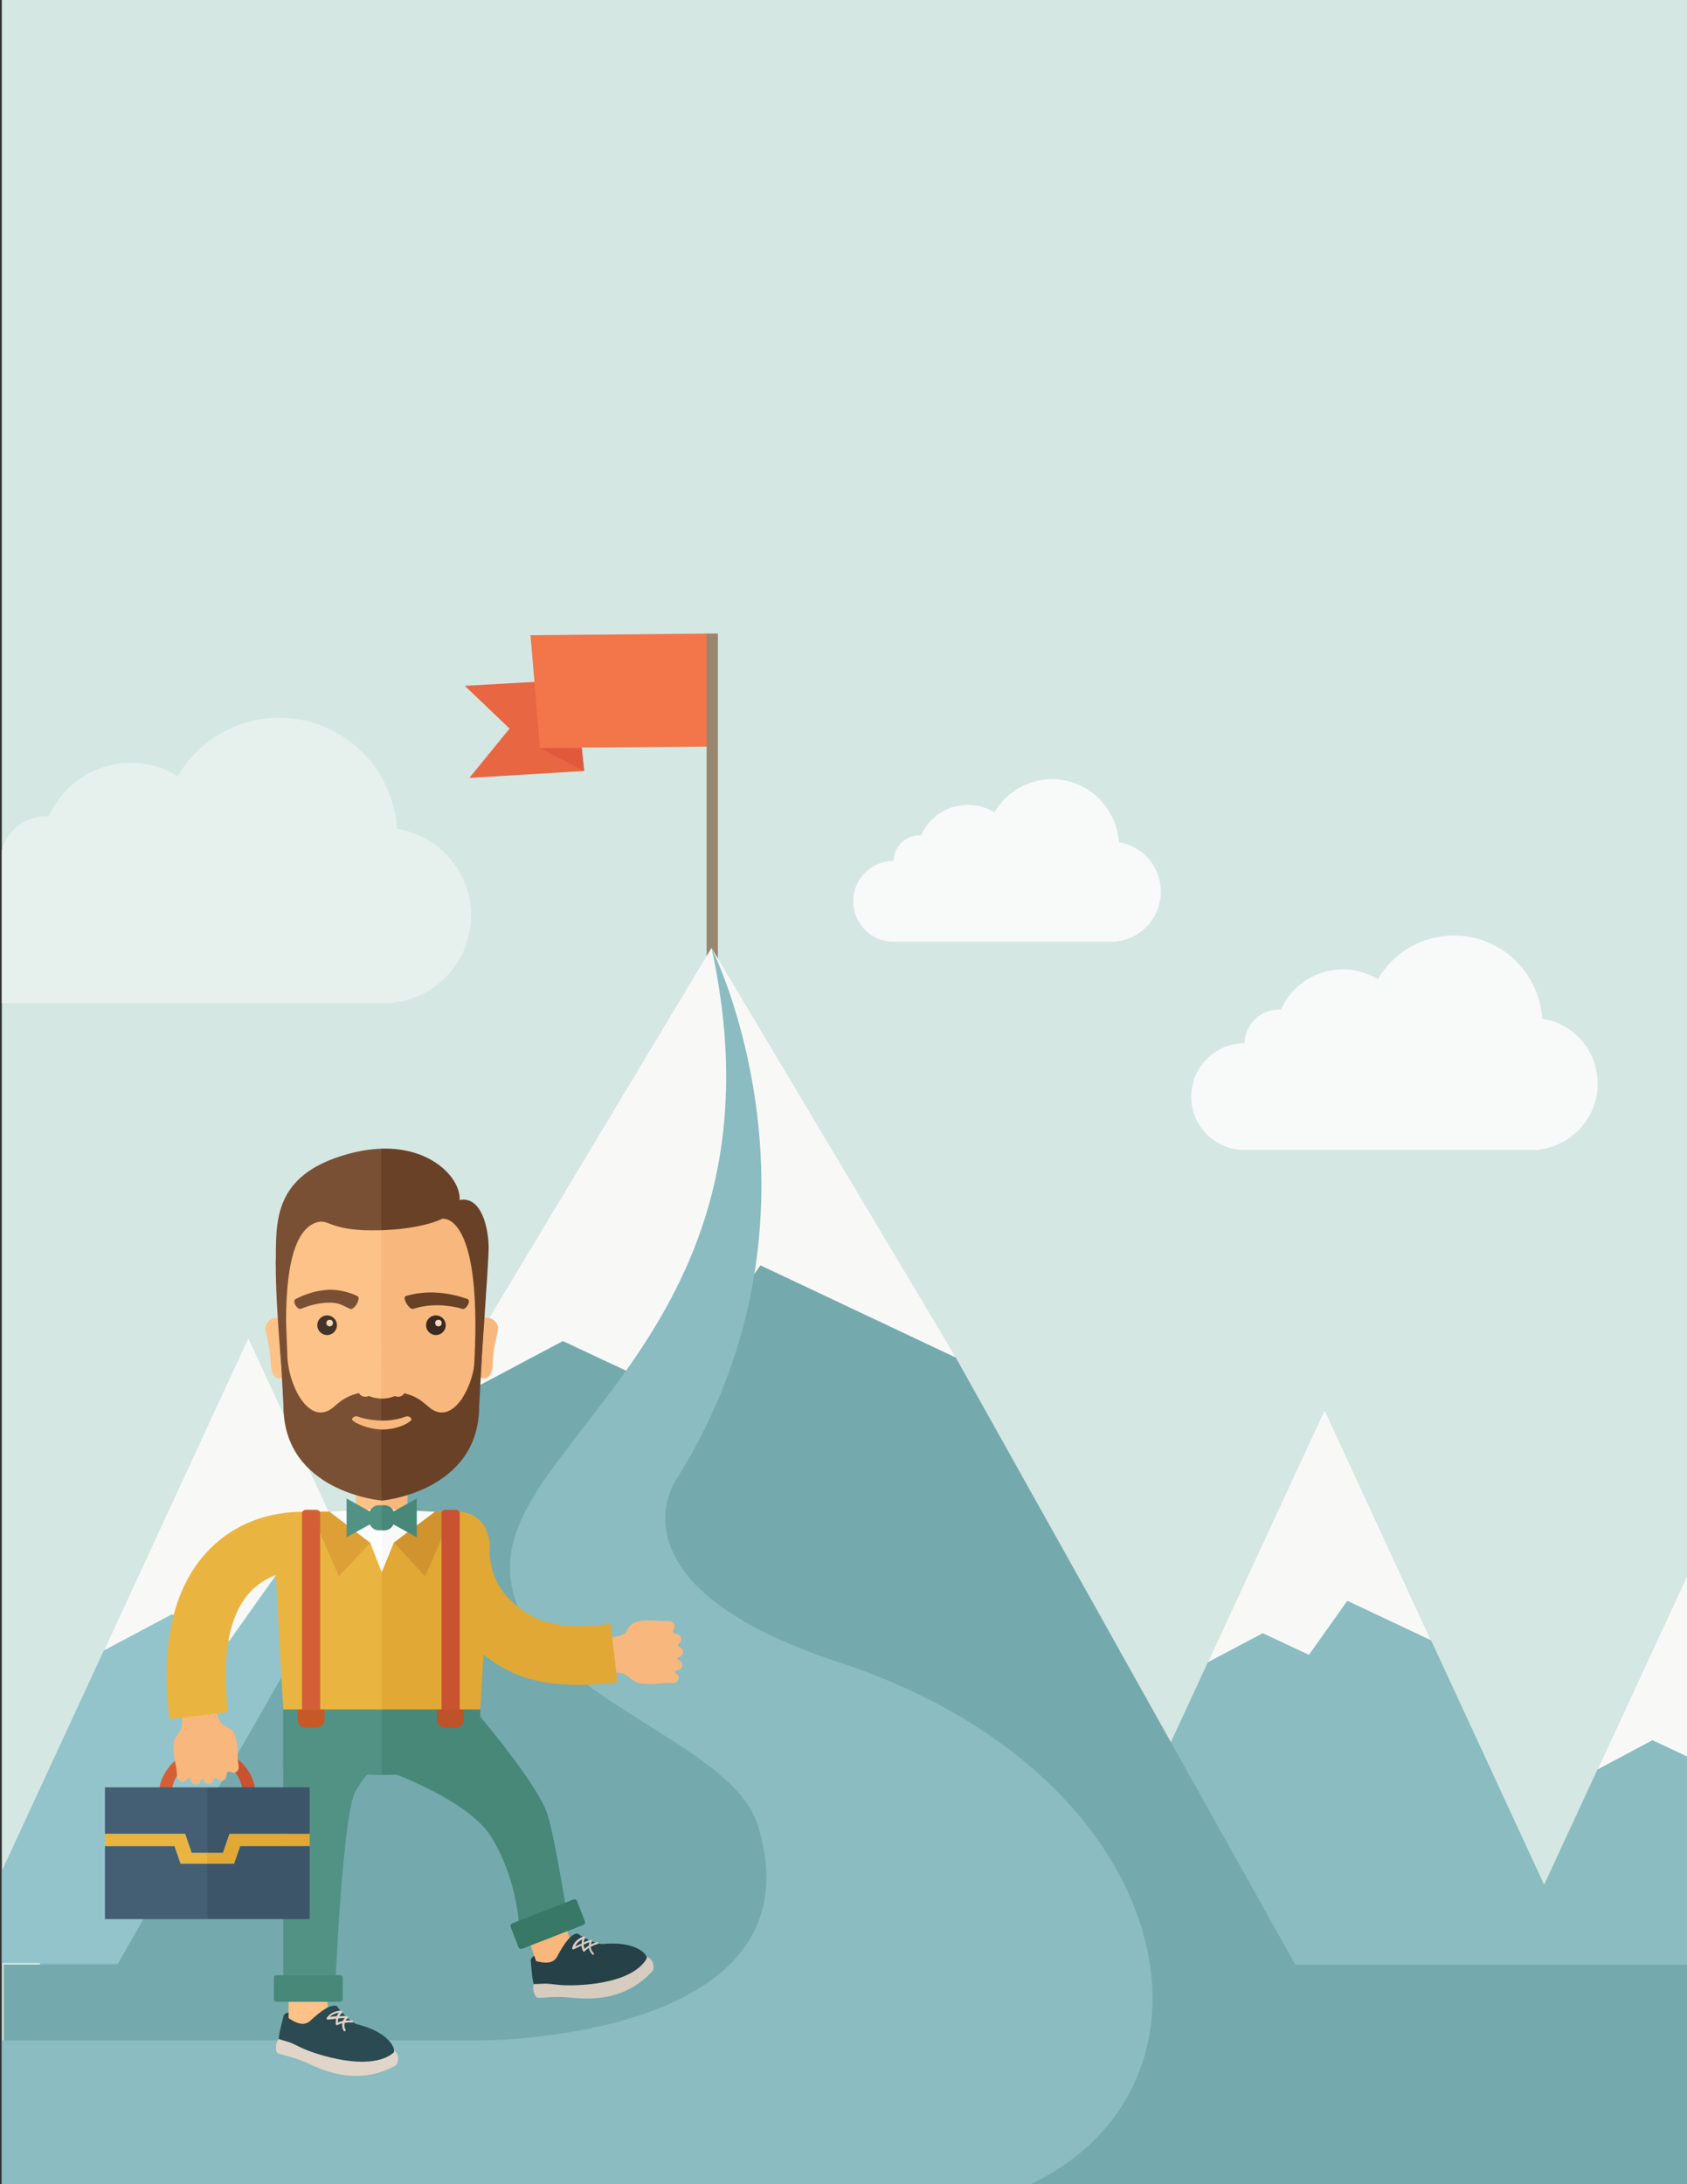 <?xml version="1.0" encoding="utf-8"?>
<!-- Generator: Adobe Illustrator 19.2.0, SVG Export Plug-In . SVG Version: 6.00 Build 0)  -->
<svg version="1.1" id="Layer_1" xmlns="http://www.w3.org/2000/svg" xmlns:xlink="http://www.w3.org/1999/xlink" x="0px" y="0px"
	 viewBox="0 0 927.3 1200" style="enable-background:new 0 0 927.3 1200;" xml:space="preserve">
<rect x="0" y="0" width="927.3" height="1200" fill="#333333" stroke="none"/>
<style type="text/css">
	.st0{clip-path:url(#SVGID_2_);fill:#D5E7E2;}
	.st1{clip-path:url(#SVGID_2_);}
	.st2{fill-rule:evenodd;clip-rule:evenodd;fill:#8ABCC1;}
	.st3{fill-rule:evenodd;clip-rule:evenodd;fill:#F8F9F7;}
	.st4{clip-path:url(#SVGID_2_);fill:#8ABCC1;}
	.st5{clip-path:url(#SVGID_2_);fill:#74AAAD;}
	.st6{clip-path:url(#SVGID_2_);fill:#E6F1EE;}
	.st7{fill-rule:evenodd;clip-rule:evenodd;fill:#93C4CC;}
	.st8{clip-path:url(#SVGID_2_);fill:#F7FAF9;}
	.st9{fill:#E96642;}
	.st10{fill:#F3764B;}
	.st11{fill:#E1593C;}
	.st12{fill:#98866F;}
	.st13{fill-rule:evenodd;clip-rule:evenodd;fill:#74AAAD;}
	.st14{fill:#478879;}
	.st15{fill:#223B3F;}
	.st16{fill:#D6CCC0;}
	.st17{fill:#F8B77C;}
	.st18{fill:#264147;}
	.st19{fill:#E1D5C9;}
	.st20{fill:#FCC287;}
	.st21{fill:#2B4A51;}
	.st22{fill:#529285;}
	.st23{fill:#C55A28;}
	.st24{fill:#BD5328;}
	.st25{fill:#E1A836;}
	.st26{fill:#E9B540;}
	.st27{fill:#C95230;}
	.st28{fill:#D45F36;}
	.st29{fill:#3C5568;}
	.st30{fill:#445E73;}
	.st31{fill:#DCA036;}
	.st32{fill:#D0932E;}
	.st33{fill:#F9F9F9;}
	.st34{fill:#FFFFFF;}
	.st35{fill:#7A5034;}
	.st36{fill:#684127;}
	.st37{fill:#3A2A21;}
	.st38{fill:#F7D8BA;}
	.st39{fill:#443328;}
	.st40{fill:#377866;}
</style>
<g>
	<g>
		<defs>
			<rect id="SVGID_1_" x="1" width="927.3" height="1200"/>
		</defs>
		<clipPath id="SVGID_2_">
			<use xlink:href="#SVGID_1_"  style="overflow:visible;"/>
		</clipPath>
		<rect x="1" class="st0" width="927.3" height="1200"/>
		<g class="st1">
			<polygon class="st2" points="1070.6,1110.8 813.9,1110.8 942.3,833.5 			"/>
			<polygon class="st3" points="942.3,833.5 878.1,972.2 908.3,956.1 933.7,968 954.8,938.3 1000.8,960 			"/>
		</g>
		<rect x="22" y="1043.9" class="st4" width="927.3" height="158.2"/>
		<rect x="2" y="1079.4" class="st5" width="927.3" height="122.8"/>
		<path class="st6" d="M258.9,503c0-24.1-17.7-44.1-40.7-47.6c-2.1-34-30.2-61-64.7-61c-23.8,0-44.6,12.9-55.8,32
			c-7.5-4.6-16.3-7.3-25.7-7.3c-20.2,0-37.5,12.1-45.2,29.5c-0.5,0-1.1-0.1-1.6-0.1c-13.7,0-24.8,11-25,24.6c0,0-0.1,0-0.1,0
			c-21.5,0-38.9,17.5-38.9,39c0,21.6,17.4,39,38.9,39h215.9v-0.3C240.1,548.4,258.9,527.9,258.9,503z"/>
		<g class="st1">
			<polygon class="st2" points="856.4,1052 599.7,1052 728.1,774.7 			"/>
			<polygon class="st3" points="728.1,774.7 663.9,913.3 694.1,897.3 719.5,909.2 740.6,879.5 786.6,901.2 			"/>
		</g>
		<g class="st1">
			<polygon class="st7" points="136.5,735.1 -22.4,1078.5 295.5,1078.5 			"/>
			<path class="st3" d="M203,878.7l-66.5-143.6L57.1,906.8l37.4-19.9l31.5,14.7l26.1-36.8l48.1,22.7
				C201,884.5,201.9,881.6,203,878.7z"/>
		</g>
		<path class="st8" d="M638.1,489.9c0-13.7-10-25.1-23.1-27.1c-1.2-19.3-17.2-34.7-36.7-34.7c-13.5,0-25.3,7.3-31.7,18.2
			c-4.3-2.6-9.3-4.1-14.6-4.1c-11.5,0-21.3,6.9-25.7,16.8c-0.3,0-0.6,0-0.9,0c-7.8,0-14.1,6.2-14.2,14c0,0,0,0-0.1,0
			c-12.2,0-22.1,9.9-22.1,22.2c0,12.2,9.9,22.2,22.1,22.2h122.7v-0.2C627.4,515.7,638.1,504.1,638.1,489.9z"/>
		<path class="st8" d="M878.2,595.4c0-18.1-13.2-33.1-30.5-35.7c-1.6-25.5-22.7-45.7-48.5-45.7c-17.8,0-33.4,9.6-41.9,24
			c-5.6-3.5-12.2-5.4-19.3-5.4c-15.1,0-28.1,9.1-33.9,22.1c-0.4,0-0.8,0-1.2,0c-10.2,0-18.6,8.2-18.8,18.5c0,0-0.1,0-0.1,0
			c-16.1,0-29.2,13.1-29.2,29.3c0,16.2,13.1,29.3,29.2,29.3H846v-0.2C864.1,629.4,878.2,614.1,878.2,595.4z"/>
		<g class="st1">
			<g>
				<g>
					<polygon class="st9" points="321.1,423.6 258,427.4 280.1,400.3 255.5,376.8 315.8,373.4 					"/>
					<path class="st10" d="M388.6,348.1c0,0.2,0.1,0.5,0.1,0.7c1,10.1,0.4,60.5,0.6,61.4l-92.5,0.7l-5.2-61.9L388.6,348.1z"/>
					<polygon class="st11" points="321.1,423.6 296.8,411 319.8,411.2 					"/>
				</g>
				<rect x="388.4" y="348.1" class="st12" width="6.2" height="193.2"/>
			</g>
			<g>
				<polygon class="st13" points="716.9,1088.2 57.8,1091.1 238.9,774.2 441.8,617.9 525.4,745.9 				"/>
				<polygon class="st3" points="391.1,520.8 238.9,774.2 238.9,774.2 309.4,736.8 368.7,764.6 418,695.2 525.4,745.9 				"/>
			</g>
		</g>
		<path class="st4" d="M-197.9,1121h463.6c0,0,187.8-0.2,150.7-118.6c-15.4-49.2-139.1-73.4-136-143.8
			c3.1-70.5,154.9-134.9,110.7-337.8c0,0,73.2,145.1-19.5,292.3c0,0-40.2,57.6,89.6,100.2c211.4,69.5,228.7,278.9,49.5,302.7h-708.6
			V1121z"/>
	</g>
	<g>
		<g>
			<path class="st14" d="M285.6,1065l26.2-12.1c0,0-6.2-40.1-10.6-55.2c-5.1-17.5-40.8-58.7-40.8-58.7l-49.7,33.3
				c0,0,47.1,15.9,59.9,37.8C286.6,1037.2,285.6,1065,285.6,1065z"/>
		</g>
		<g>
			<g>
				<path class="st15" d="M291.8,1077.7c0,0-1-3.1,5.4-4.2c6.4-1.2,10.6-1.5,12.7-2.7c2.1-1.2,4.4,5.3,4.1,5.6
					c-0.3,0.4-9.2,5-9.9,4.9C303.4,1081.2,291.8,1077.7,291.8,1077.7z"/>
			</g>
			<g>
				<path class="st16" d="M293.9,1088.9c0,0-2.2,3.1,0.6,8.1c1.1,1.8,6.5-0.8,19.9,0.6c13.4,1.3,30.3,0.5,44.3-14.7
					c1.5-1.6,0.3-9.3-6.1-7.6C346.3,1076.8,293.9,1088.9,293.9,1088.9z"/>
			</g>
			<g>
				<path class="st17" d="M316.6,1074.7c0.5,1.4-0.4,3-2.1,3.6l-14.4,5c-1.6,0.6-3.4-0.1-3.9-1.5l-6.9-19.7c-0.5-1.4,0.4-3,2.1-3.6
					l14.4-5c1.6-0.6,3.4,0.1,3.9,1.5L316.6,1074.7z"/>
			</g>
			<g>
				<path class="st18" d="M291.8,1077.7c0,0,0.7,10.3,1.6,12.4c7.9-0.3,5.4-0.5,13.6,0.4c8.2,0.9,39.7,0.4,48.4-14.3
					c1-2.1-5.6-10-24.4-8.1c-3.8-0.1-10.7-3.7-13.6-5.8c-3.6,0.2-7.2,5.3-11.1,12.6C302.5,1082.2,291.2,1075.1,291.8,1077.7z"/>
			</g>
			<g>
				<path class="st16" d="M325.6,1073.8c0,0-1.5-1.4-1.9-3.6c-0.8,0.5-1.6,1.1-2.3,1.9c-0.1,0.1-0.3,0.2-0.5,0.2
					c-0.2,0-0.3-0.1-0.4-0.3c-0.5-1-0.8-2-0.9-3c-0.2,0.1-0.3,0.1-0.5,0.2c-1.1,0.5-2.4,1.1-3.8,1.8c-0.2,0.1-0.4,0.1-0.6-0.1
					c-0.2-0.1-0.2-0.4-0.2-0.6c1.2-4.9,6.2-6.4,6.4-6.4c0.2-0.1,0.5,0,0.6,0.2c0.1,0.2,0.2,0.4,0.1,0.6c-0.4,0.9-0.7,1.7-0.8,2.5
					c1.7-0.8,2.9-1.3,4-1.4c0.2,0,0.4,0.1,0.6,0.2c0.1,0.2,0.1,0.4,0,0.6c-0.3,0.6-0.5,1.2-0.6,1.7c1.8-0.9,3.3-1.3,3.4-1.3
					c0.3-0.1,0.6,0.1,0.7,0.4c0.1,0.3-0.1,0.6-0.4,0.7c0,0-1.7,0.4-3.8,1.5c0.1,2.1,1.5,3.3,1.6,3.4c0.2,0.2,0.3,0.6,0.1,0.8
					c-0.1,0.1-0.2,0.1-0.2,0.2C326,1074,325.8,1074,325.6,1073.8z M324,1067.1c-0.9,0.3-1.9,0.7-3.2,1.3c0,0.8,0.2,1.5,0.5,2.3
					c0.8-0.7,1.6-1.3,2.4-1.8C323.7,1068.4,323.8,1067.8,324,1067.1z M320.1,1065.5c-1.2,0.6-3,1.8-3.9,3.9c0.9-0.4,1.8-0.8,2.6-1.2
					c0.3-0.1,0.6-0.3,0.9-0.4C319.7,1067,319.8,1066.2,320.1,1065.5z"/>
			</g>
		</g>
		<g>
			<g>
				<g>
					<path class="st18" d="M155.8,1108c0,0,0.1-3.2,6.5-2.2c6.4,1,10.5,2.1,12.9,1.6c2.4-0.4,2.4,6.4,2,6.7
						c-0.4,0.2-10.3,1.6-10.9,1.4C165.6,1115.2,155.8,1108,155.8,1108z"/>
				</g>
				<g>
					<path class="st19" d="M154,1119.3c0,0-3.1,2.1-2.1,7.8c0.5,2.1,6.4,1.4,18.6,7.1c12.2,5.7,28.5,10.5,46.7,0.8
						c1.9-1,3.4-8.6-3.2-9.2C207.4,1125.2,154,1119.3,154,1119.3z"/>
				</g>
				<g>
					<path class="st20" d="M180.1,1113.4c0,1.5-1.4,2.7-3.1,2.7h-15.3c-1.7,0-3.1-1.2-3.1-2.7v-20.9c0-1.5,1.4-2.7,3.1-2.7H177
						c1.7,0,3.1,1.2,3.1,2.7V1113.4z"/>
				</g>
				<g>
					<path class="st21" d="M155.8,1108c0,0-2.7,10-2.6,12.3c7.6,2.3,5.3,1.3,12.7,4.9c7.5,3.5,37.4,13.5,50.4,2.6
						c1.6-1.6-2-11.3-20.3-15.7c-3.5-1.4-8.9-7-10.9-10c-3.5-1-8.6,2.6-14.6,8.2C164.3,1115.8,156,1105.3,155.8,1108z"/>
				</g>
			</g>
			<g>
				<path class="st19" d="M188.8,1115.6c0,0-1-1.8-0.6-4c-0.9,0.2-1.8,0.6-2.8,1c-0.2,0.1-0.4,0.1-0.5,0c-0.2-0.1-0.3-0.3-0.3-0.4
					c-0.1-1.1-0.1-2.1,0.2-3.1c-0.2,0-0.3,0-0.5,0.1c-1.2,0.1-2.6,0.3-4.2,0.4c-0.2,0-0.4-0.1-0.5-0.3c-0.1-0.2-0.1-0.4,0-0.6
					c2.8-4.2,7.9-4,8.1-4c0.2,0,0.4,0.2,0.5,0.4c0.1,0.2,0,0.5-0.1,0.6c-0.7,0.7-1.2,1.4-1.6,2.1c1.8-0.2,3.2-0.2,4.3,0
					c0.2,0,0.4,0.2,0.5,0.4c0.1,0.2,0,0.4-0.2,0.6c-0.5,0.5-0.9,0.9-1.1,1.4c2-0.3,3.5-0.1,3.6-0.1c0.3,0,0.5,0.3,0.5,0.6
					c0,0.3-0.3,0.5-0.6,0.5c0,0-1.8-0.2-4,0.2c-0.6,2,0.3,3.6,0.4,3.7c0.2,0.3,0.1,0.6-0.2,0.8c-0.1,0.1-0.2,0.1-0.3,0.1
					C189.1,1115.9,188.9,1115.7,188.8,1115.6z M189.5,1108.7c-0.9,0-2.1,0.1-3.5,0.2c-0.2,0.7-0.3,1.5-0.3,2.3
					c1-0.4,1.9-0.7,2.9-0.9C188.7,1109.7,189,1109.2,189.5,1108.7z M186.3,1105.8c-1.3,0.2-3.4,0.7-5,2.3c1-0.1,2-0.2,2.8-0.3
					c0.4,0,0.7-0.1,1-0.1C185.4,1107.1,185.8,1106.4,186.3,1105.8z"/>
			</g>
		</g>
		<g>
			<g>
				<path class="st22" d="M183.9,1099.8h-28.2V969l47.5,4.6c0,0-2.2,1.2-7.7,10.4C188,996.5,183.9,1099.8,183.9,1099.8z"/>
			</g>
			<g>
				<g>
					<path class="st22" d="M155.6,927.3v44.8c0,0,40.6,3.1,54.2,3.1l1.5-19.5l-1.5-28.3H155.6z"/>
				</g>
				<g>
					<path class="st14" d="M209.8,927.3v47.9c13.5,0,54.2-3.1,54.2-3.1v-44.8H209.8z"/>
				</g>
			</g>
		</g>
		<g>
			<path class="st14" d="M188.4,1098.3c0,0.9-0.7,1.5-1.5,1.5h-34.9c-0.8,0-1.5-0.7-1.5-1.5v-11.6c0-0.9,0.7-1.5,1.5-1.5h34.9
				c0.8,0,1.5,0.7,1.5,1.5V1098.3z"/>
		</g>
		<g>
			<path class="st23" d="M178.4,944.8c0,2.5-2,4.5-4.5,4.5h-5.9c-2.5,0-4.5-2-4.5-4.5v-5.9c0-2.5,2-4.5,4.5-4.5h5.9
				c2.5,0,4.5,2,4.5,4.5V944.8z"/>
		</g>
		<g>
			<path class="st24" d="M255,944.8c0,2.5-2,4.5-4.5,4.5h-5.9c-2.5,0-4.5-2-4.5-4.5v-5.9c0-2.5,2-4.5,4.5-4.5h5.9
				c2.5,0,4.5,2,4.5,4.5V944.8z"/>
		</g>
		<g>
			<polygon class="st25" points="122.5,1017.9 114,1017.9 114,1024 128.7,1024 132.1,1014.3 170.2,1014.3 170.2,1007.5 
				126.1,1007.5 			"/>
			<polygon class="st26" points="99.2,1024 114,1024 114,1017.9 105.4,1017.9 101.8,1007.5 57.7,1007.5 57.7,1014.3 95.9,1014.3 			
				"/>
			<path class="st27" d="M133.2,982.6h7c-1.8-12.7-14.5-22.4-26.3-22.4l-1.7,2.9l1.7,3.4C123.5,966.4,131.4,972.9,133.2,982.6z"/>
			<path class="st28" d="M113.9,960.2c-11.7,0-24.5,9.8-26.3,22.5c0.2,0,3.4,0,3.6,0h3.4c1.8-9.7,9.7-16.2,19.3-16.2c0,0,0,0,0,0
				L113.9,960.2C113.9,960.2,113.9,960.2,113.9,960.2z"/>
			<polygon class="st29" points="114,982 112.3,990.9 114,1017.9 122.5,1017.9 126.1,1007.5 170.2,1007.5 170.2,990.9 170.2,982 			
				"/>
			<polygon class="st30" points="57.7,982 57.7,990.9 57.7,1007.5 101.8,1007.5 105.4,1017.9 114,1017.9 114,990.9 114,982 			"/>
			<polygon class="st29" points="132.1,1014.3 128.7,1024 114,1024 112.3,1029.1 114,1054.4 170.2,1054.4 170.2,1029.1 
				170.2,1014.3 			"/>
			<polygon class="st30" points="99.2,1024 95.9,1014.3 57.7,1014.3 57.7,1029.1 57.7,1054.4 114,1054.4 114,1029.1 114,1024 			"/>
		</g>
		<g>
			<polygon class="st17" points="224,812.1 209.8,812.1 208.3,821.7 209.8,831.4 224,831.4 			"/>
			<rect x="195.6" y="812.1" class="st20" width="14.2" height="19.3"/>
		</g>
		<g>
			<g>
				<g>
					<path class="st17" d="M365,924.7l5.2,0c1.6,0,2.9-1.3,2.9-2.9c0-1.1-0.7-2.1-1.7-2.6c0,0,0,0,0,0c-0.7-1.4,0.8-1.6,0.8-1.6
						c1.6,0,2.9-1.3,2.9-2.9c0-1.4-1.1-2.6-2.5-2.8c0,0,0,0,0,0c-1-1,0.4-1.4,0.4-1.4s0,0,0,0c1.4-0.2,2.5-1.4,2.5-2.8
						c0-1.3-0.9-2.4-2.1-2.8c0,0,0,0,0,0c-1.4-0.9-0.2-1.9-0.2-1.9l0,0c0.8-0.5,1.3-1.4,1.3-2.4c0-1.6-1.3-2.9-2.9-2.9
						c-2.7-0.4-1.4-2.4-1.4-2.4s0,0,0,0c0.4-0.5,0.6-1.1,0.6-1.8c0-1.6-1.3-2.9-2.9-2.9l-4.9,0c-19-1.9-16.4,4.2-19.7,6.8
						c-3.3,2.6-12.2,2.5-12.2,2.5s0,14.7,0,18.9c14-0.4,12.5,1.5,17.4,4.8C352.2,926,360.7,925.3,365,924.7z"/>
				</g>
				<g>
					<path class="st25" d="M339.4,924.3c-41,4.8-61-2.8-81-21.7c-21.7-20.5-22-47.1-21.6-54.8l32.3,1.9c-0.2,4.1-0.1,18.5,11.4,29.4
						c12.5,11.8,24.5,16.7,55.1,13.1L339.4,924.3z"/>
				</g>
			</g>
			<g>
				<path class="st17" d="M96.9,971.3l0.5,5.1c0.2,1.6,1.6,2.7,3.2,2.6c1.1-0.1,2.1-0.9,2.4-1.9c0,0,0,0,0,0
					c1.4-0.8,1.7,0.7,1.7,0.7c0.2,1.6,1.6,2.7,3.2,2.6c1.4-0.1,2.5-1.3,2.6-2.7c0,0,0,0,0,0c0.9-1.1,1.4,0.2,1.4,0.2s0,0,0,0
					c0.3,1.4,1.6,2.4,3.1,2.2c1.3-0.1,2.3-1.1,2.5-2.4c0,0,0,0,0,0c0.7-1.5,1.9-0.4,1.9-0.4l0,0c0.6,0.7,1.5,1.2,2.5,1.1
					c1.6-0.2,2.7-1.6,2.6-3.2c0.1-2.7,2.3-1.7,2.3-1.7s0,0,0,0c0.5,0.3,1.2,0.5,1.8,0.5c1.6-0.2,2.7-1.6,2.6-3.1l-0.5-4.8
					c0-19.1-5.8-15.9-8.7-19c-3-3.1-3.7-11.9-3.7-11.9s-14.7,1.5-18.8,1.9c1.8,13.9-0.2,12.5-3.1,17.8
					C94.3,958.7,95.9,967.1,96.9,971.3z"/>
			</g>
			<g>
				<path class="st26" d="M93.2,944.5c-5-41,2-71.9,20.7-92c20.4-21.8,47-22.2,54.7-21.8L167,863c-4.2-0.2-18.5,0-29.4,11.6
					c-11.8,12.6-16,35.4-12.3,66L93.2,944.5z"/>
			</g>
			<g>
				<g>
					<path class="st26" d="M168.2,830.6c-9.6,0-17.4,7.2-17.4,19.8l4.9,88.8h54.5l1.5-48.7l-1.5-59.9H168.2z"/>
				</g>
				<g>
					<path class="st25" d="M269.2,850.4c0-12.6-7.8-19.8-17.4-19.8h-42v108.6H264L269.2,850.4z"/>
				</g>
			</g>
			<g>
				<polygon class="st31" points="186.3,866.1 203.5,847.6 181.2,830.6 171,830.6 				"/>
			</g>
			<g>
				<polygon class="st32" points="233.7,866.1 216.5,847.5 239.1,830.6 249,830.6 				"/>
			</g>
			<g>
				<polygon class="st33" points="209.8,829.1 208.3,843.7 209.8,863.8 209.8,863.9 216.5,847.5 239,830.6 				"/>
				<polygon class="st34" points="181.2,830.6 203.5,847.6 209.8,863.8 209.8,829.1 				"/>
			</g>
		</g>
		<g>
			<path class="st28" d="M176,939.2V831.5c0-1.1-0.9-2-2-2h-6c-1.1,0-2,0.9-2,2v107.7H176z"/>
		</g>
		<g>
			<path class="st27" d="M252.7,939.2V831.5c0-1.1-0.9-2-2-2h-6c-1.1,0-2,0.9-2,2v107.7H252.7z"/>
		</g>
		<g>
			<g>
				<g>
					<polygon class="st14" points="229.1,823.3 209.8,834 229.1,844.6 					"/>
				</g>
				<g>
					<polygon class="st22" points="190.5,823.3 209.8,834 190.5,844.6 					"/>
				</g>
			</g>
			<g>
				<path class="st22" d="M208.2,827c-2.9,0-5.3,2.4-5.3,5.3v3.2c0,2.9,2.4,5.3,5.3,5.3h1.6l1.5-6.9l-1.5-6.9H208.2z"/>
				<path class="st14" d="M211.4,827h-1.6v13.8h1.6c2.9,0,5.3-2.4,5.3-5.3v-3.2C216.7,829.4,214.3,827,211.4,827z"/>
			</g>
		</g>
		<g>
			<g>
				<path class="st17" d="M270.8,749.8c-0.1,3.5-1.4,7.7-4.9,7.5l0,0c-3.5-0.2-6.1-3.2-5.9-6.6l1.2-20.8c0.2-3.5,3.2-6.1,6.6-5.9
					l0,0c3.5,0.2,6.4,3.2,5.9,6.6C272.9,735.4,271.1,740.4,270.8,749.8z"/>
				<path class="st20" d="M148.9,749.8c0.1,3.5,1.4,7.7,4.9,7.5l0,0c3.5-0.2,6.1-3.2,5.9-6.6l-1.2-20.8c-0.2-3.5-3.2-6.1-6.6-5.9
					l0,0c-3.5,0.2-6.4,3.2-5.9,6.6C146.7,735.4,148.5,740.4,148.9,749.8z"/>
				<g>
					<path class="st20" d="M263.7,762.3c0,16.4-10.3,29.7-26.7,29.7h-54.2c-16.4,0-26.7-13.3-26.7-29.7l-3-69.1
						c0-16.4,10.3-29.7,26.7-29.7h60.2c16.4,0,26.7,13.3,26.7,29.7L263.7,762.3z"/>
					<g>
						<path class="st17" d="M239.7,663.5h-30.1V792h27.1c16.4,0,26.7-13.3,26.7-29.7l3-69.1C266.4,676.8,256.1,663.5,239.7,663.5z"
							/>
					</g>
				</g>
				<g>
					<path class="st35" d="M183.2,773.2c-13.2,11.1-25.3-12.5-25.3-29.8l-1.9-49.2c-1.2,3.4-4.4-8.5-4.4-0.3l4.2,78.4
						c0,47.5,53.8,52.1,53.8,52.1l1.5-33.1l-1.5-27.1C193.3,764.3,188.8,768.4,183.2,773.2z"/>
				</g>
				<g>
					<path class="st36" d="M235.9,773.2c13.2,11.1,25.4-12.5,25.4-29.8l1.8-49.4c1.2,3.4,4.8-12.6,4.8-4.3l-4.5,82.7
						c0,47.5-53.8,52.1-53.8,52.1v-60.1C225.9,764.3,230.3,768.4,235.9,773.2z"/>
				</g>
				<g>
					<path class="st17" d="M210.3,785.4c-8.6,0-17.3-4.5-16.8-5.7c0.5-1.3,1.9-1.9,3.2-1.4l0,0c0.1,0.1,13.4,4.9,26.3,0
						c1.3-0.5,2.7,0.2,3.2,1.4C226.6,780.9,219.3,785.4,210.3,785.4z"/>
				</g>
				<g>
					<path class="st36" d="M227.2,719.1c13.3-4.4,26.7-0.1,26.8,0c2.3,0.7,5.2-4.7,2.9-5.4c-0.7-0.2-16.9-6.8-33.9-1.6
						C220.9,712.8,224.9,719.9,227.2,719.1z"/>
				</g>
				<g>
					<circle class="st37" cx="239.6" cy="728.1" r="5.4"/>
					<circle class="st38" cx="241" cy="726.9" r="1.8"/>
				</g>
				<g>
					<path class="st35" d="M192.4,719.1c-2.9-1.2-5.7-3.4-10.7-3.4c-9-0.1-16.1,3.4-16.2,3.4c-2.3,0.7-5.2-4.7-2.9-5.4
						c0.5-0.2,8.5-4.9,19-5.1c4.6-0.1,10.9,1.5,14.9,3.5C198.7,713.2,194.7,720.1,192.4,719.1z"/>
				</g>
				<g>
					<path class="st20" d="M198.8,762.4c0,3.3,5,5.9,11,6l-0.3-66.1C205.6,707.4,198.8,762.4,198.8,762.4z"/>
					<path class="st17" d="M215.5,724.9c-2.4-14.2-4.2-21-5.9-22.6v66.1c0.1,0,0.2,0,0.3,0c6.1,0,11-2.7,11-6
						C220.9,762.4,218.8,744.3,215.5,724.9z"/>
				</g>
				<ellipse class="st20" cx="200.8" cy="764.5" rx="3.6" ry="2.9"/>
				<ellipse class="st17" cx="218.8" cy="764.5" rx="3.6" ry="2.9"/>
				<g>
					<circle class="st39" cx="179.8" cy="728.1" r="5.4"/>
					<circle class="st38" cx="181.2" cy="726.9" r="1.8"/>
				</g>
			</g>
			<g>
				<path class="st36" d="M252.6,659.3c0.9-11-14.4-29.1-43-28.2l-1.5,23.4l1.5,21.4c2.2-0.1,4.6-0.2,7.2-0.4
					c18.5-1.6,26.3-5.9,26.3-5.9s23.3-4.6,17.2,86.1c3.4-7.2,3.5,3.9,3.5,3.9s4.7-64.9,4.8-73.6
					C268.7,676.2,265.2,656.9,252.6,659.3z"/>
				<path class="st35" d="M191.3,634c-41.8,11.6-39.5,37.5-39.7,60.4c-0.2,22.9,3.8,64.2,3.8,64.2s1.5-18.2,2.1-14.2
					c-0.3-18.5-2.8-66.6,16.5-72.8c7.1-2.3,6.7,5.2,35.6,4.3v-44.8C204,631.3,197.9,632.2,191.3,634z"/>
			</g>
		</g>
		<path class="st40" d="M321.5,1055.6c0.3,0.8-0.1,1.7-0.9,2l-33.6,13.1c-0.8,0.3-1.7-0.1-2-0.9l-4.3-11.1c-0.3-0.8,0.1-1.7,0.9-2
			l33.6-13.1c0.8-0.3,1.7,0.1,2,0.9L321.5,1055.6z"/>
	</g>
</g>
</svg>
